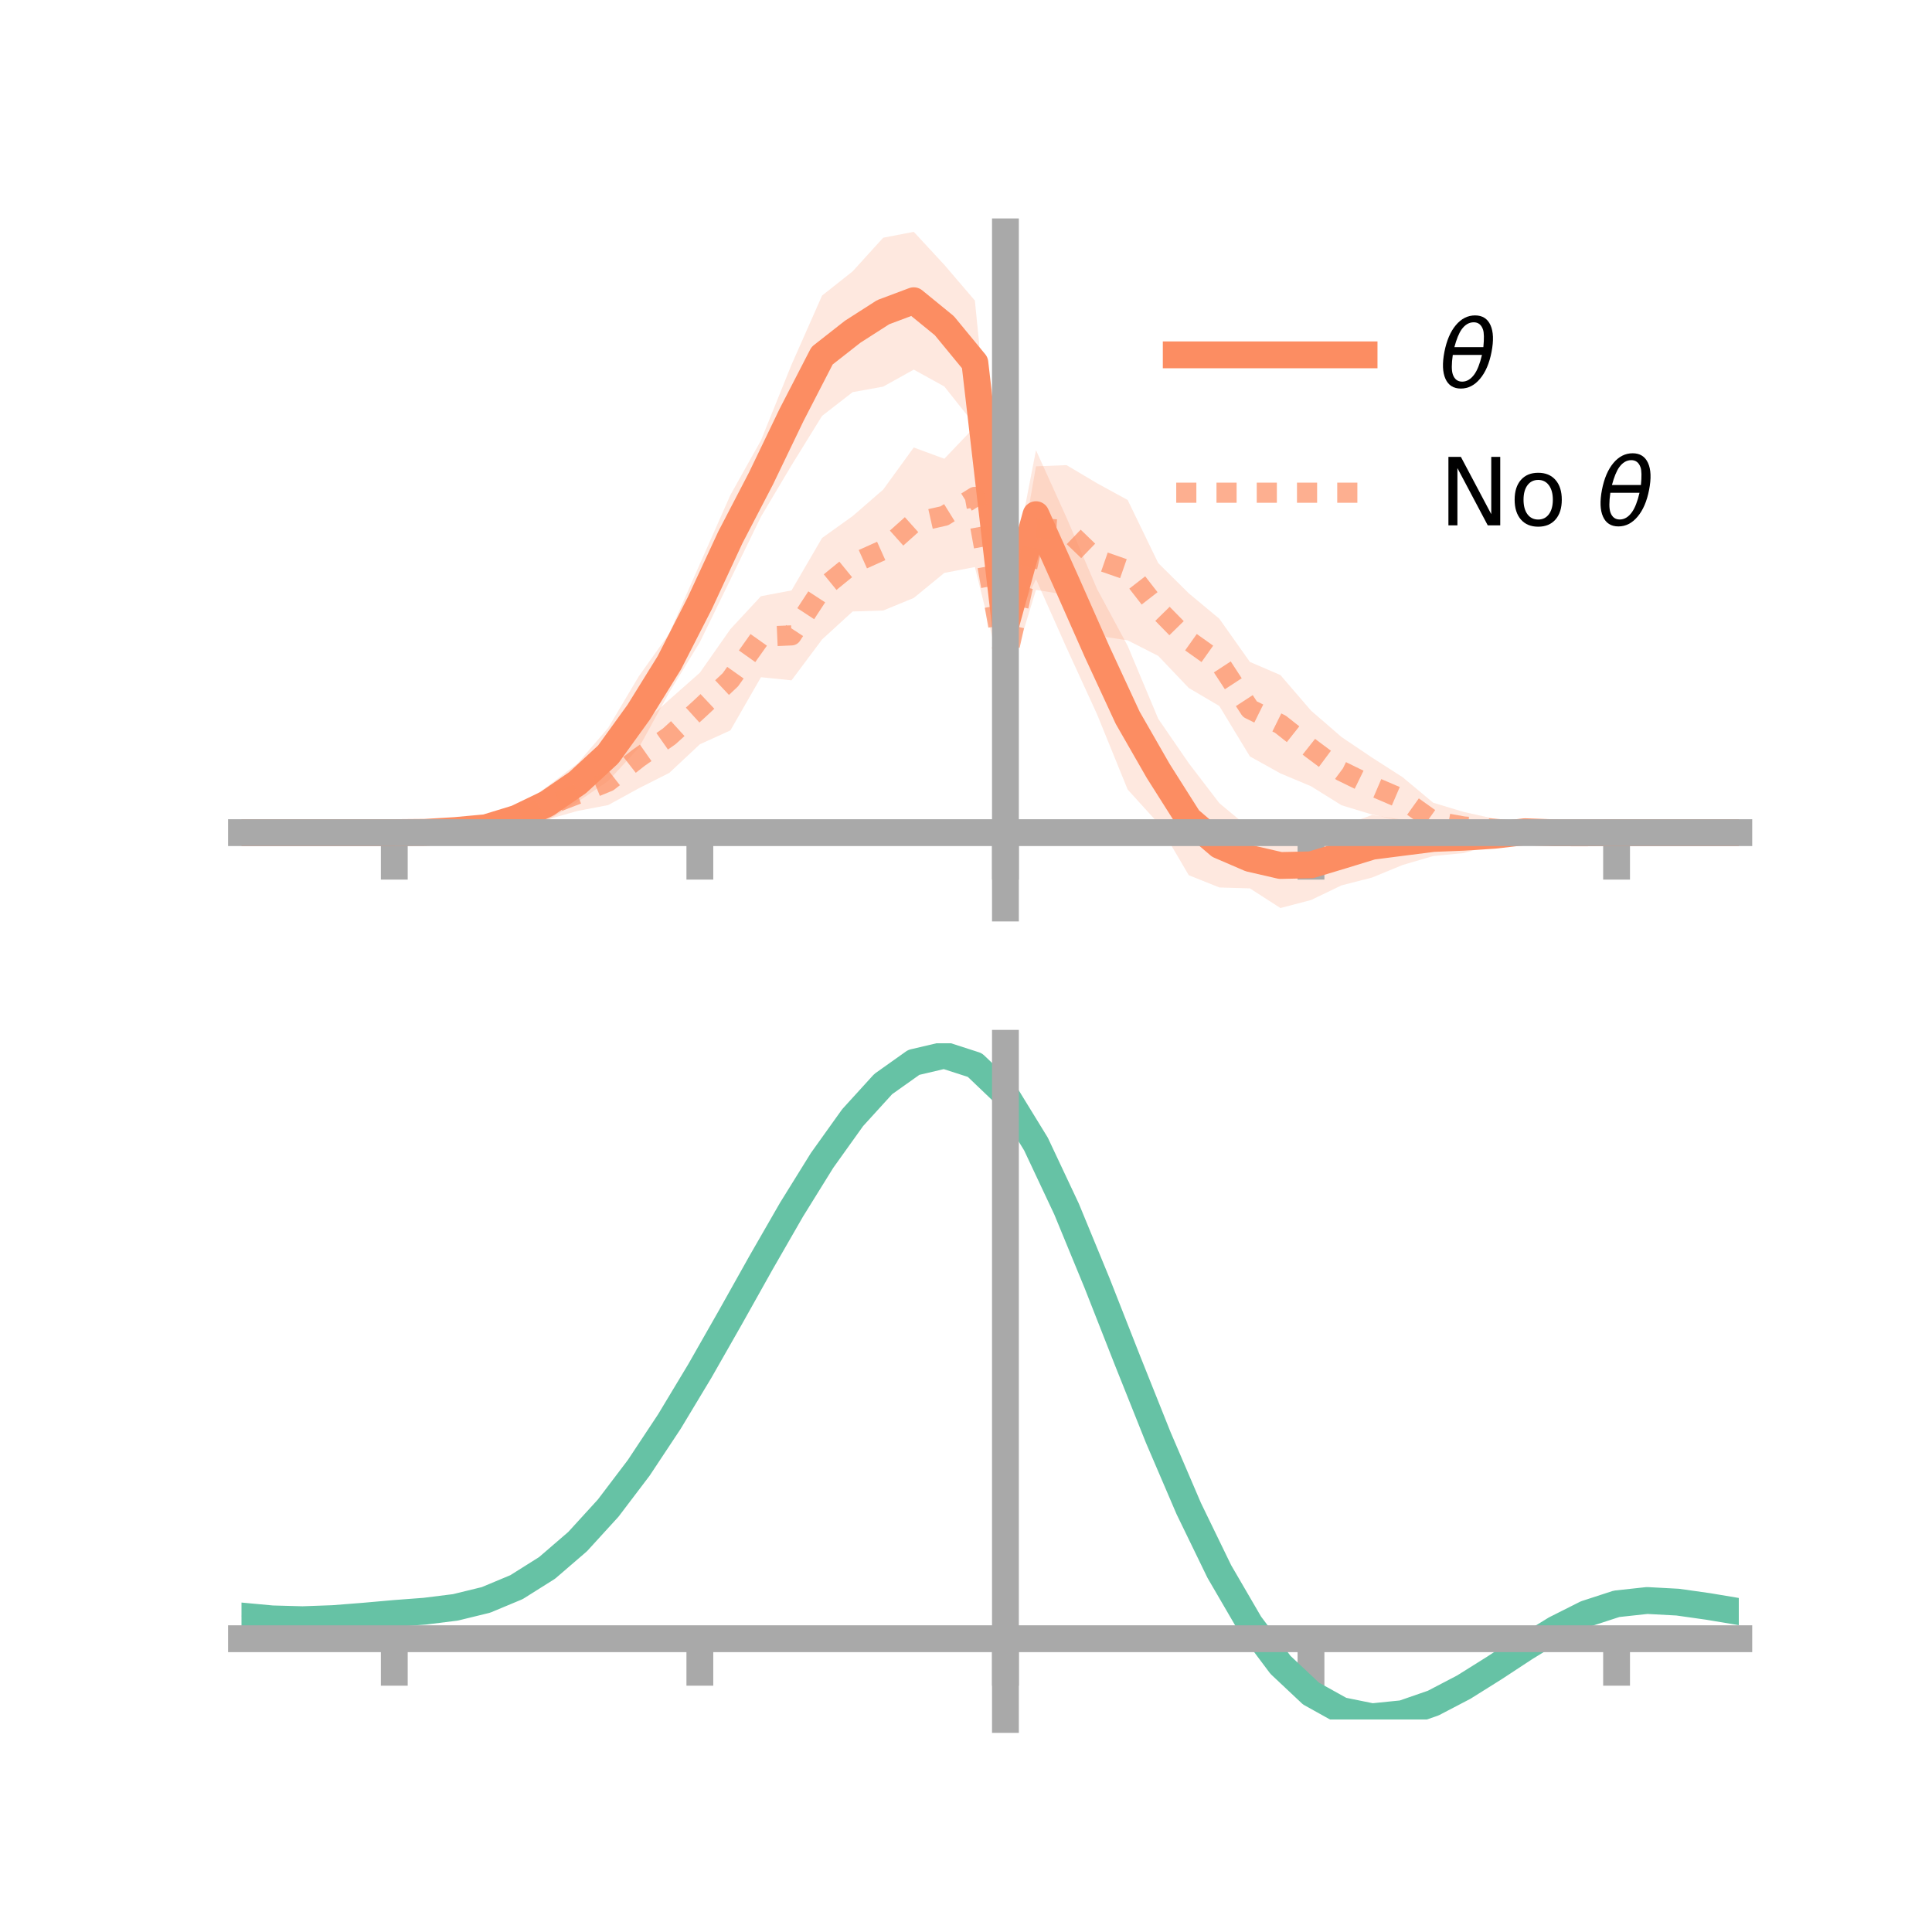 <?xml version="1.0" encoding="utf-8" standalone="no"?>
<!DOCTYPE svg PUBLIC "-//W3C//DTD SVG 1.1//EN"
  "http://www.w3.org/Graphics/SVG/1.1/DTD/svg11.dtd">
<!-- Created with matplotlib (https://matplotlib.org/) -->
<svg height="144pt" version="1.1" viewBox="0 0 144 144" width="144pt" xmlns="http://www.w3.org/2000/svg" xmlns:xlink="http://www.w3.org/1999/xlink">
 <defs>
  <style type="text/css">*{stroke-linecap:butt;stroke-linejoin:round;}</style>
 </defs>
 <g id="figure_1">
  <g id="patch_1">
   <path d="M 0 144 
L 144 144 
L 144 0 
L 0 0 
z
" style="fill:none;"/>
  </g>
  <g id="axes_1">
   <g id="patch_2">
    <path d="M 18 67.68 
L 129.6 67.68 
L 129.6 17.28 
L 18 17.28 
z
" style="fill:none;"/>
   </g>
   <g id="PolyCollection_1">
    <path clip-path="url(#p5b34884537)" d="M 18 62.059 
L 18 62.059 
L 20.278 62.059 
L 22.555 62.059 
L 24.833 62.059 
L 27.11 62.059 
L 29.388 62.058 
L 31.665 61.946 
L 33.943 61.653 
L 36.22 61.139 
L 38.498 60.235 
L 40.776 58.635 
L 43.053 56.899 
L 45.331 54.248 
L 47.608 50.414 
L 49.886 47.209 
L 52.163 42.033 
L 54.441 36.894 
L 56.718 32.822 
L 58.996 27.18 
L 61.273 22.03 
L 63.551 20.225 
L 65.829 17.718 
L 68.106 17.28 
L 70.384 19.738 
L 72.661 22.401 
L 74.939 45.312 
L 77.216 33.554 
L 79.494 38.585 
L 81.771 43.905 
L 84.049 48.138 
L 86.327 53.572 
L 88.604 56.886 
L 90.882 59.861 
L 93.159 61.757 
L 95.437 61.339 
L 97.714 61.836 
L 99.992 61.558 
L 102.269 60.747 
L 104.547 61.101 
L 106.824 61.185 
L 109.102 61.223 
L 111.38 61.559 
L 113.657 61.443 
L 115.935 61.841 
L 118.212 61.985 
L 120.49 62.058 
L 122.767 62.059 
L 125.045 62.059 
L 127.322 62.059 
L 129.6 62.059 
L 129.6 62.059 
L 129.6 62.059 
L 127.322 62.059 
L 125.045 62.059 
L 122.767 62.059 
L 120.49 62.06 
L 118.212 62.166 
L 115.935 62.305 
L 113.657 62.543 
L 111.38 62.952 
L 109.102 63.583 
L 106.824 63.804 
L 104.547 64.469 
L 102.269 65.406 
L 99.992 65.99 
L 97.714 67.084 
L 95.437 67.68 
L 93.159 66.214 
L 90.882 66.147 
L 88.604 65.233 
L 86.327 61.357 
L 84.049 58.848 
L 81.771 53.247 
L 79.494 48.28 
L 77.216 43.168 
L 74.939 48.035 
L 72.661 31.677 
L 70.384 28.806 
L 68.106 27.549 
L 65.829 28.816 
L 63.551 29.228 
L 61.273 30.998 
L 58.996 34.681 
L 56.718 38.511 
L 54.441 43.194 
L 52.163 47.863 
L 49.886 51.598 
L 47.608 55.743 
L 45.331 58.21 
L 43.053 59.765 
L 40.776 61.164 
L 38.498 61.757 
L 36.22 62.248 
L 33.943 62.153 
L 31.665 62.131 
L 29.388 62.059 
L 27.11 62.059 
L 24.833 62.059 
L 22.555 62.059 
L 20.278 62.059 
L 18 62.059 
z
" style="fill:#fc8d62;fill-opacity:0.2;"/>
   </g>
   <g id="PolyCollection_2">
    <path clip-path="url(#p5b34884537)" d="M 18 62.059 
L 18 62.059 
L 20.278 62.059 
L 22.555 62.059 
L 24.833 62.059 
L 27.11 62.059 
L 29.388 62.059 
L 31.665 61.908 
L 33.943 61.544 
L 36.22 61.171 
L 38.498 60.342 
L 40.776 59.043 
L 43.053 57.93 
L 45.331 56.506 
L 47.608 54.195 
L 49.886 52.152 
L 52.163 50.141 
L 54.441 46.89 
L 56.718 44.437 
L 58.996 44.006 
L 61.273 40.098 
L 63.551 38.466 
L 65.829 36.49 
L 68.106 33.353 
L 70.384 34.194 
L 72.661 31.806 
L 74.939 47.769 
L 77.216 34.757 
L 79.494 34.668 
L 81.771 36.021 
L 84.049 37.265 
L 86.327 41.967 
L 88.604 44.222 
L 90.882 46.117 
L 93.159 49.335 
L 95.437 50.316 
L 97.714 52.964 
L 99.992 54.936 
L 102.269 56.47 
L 104.547 57.931 
L 106.824 59.831 
L 109.102 60.519 
L 111.38 61.026 
L 113.657 61.543 
L 115.935 61.785 
L 118.212 61.961 
L 120.49 62.059 
L 122.767 62.059 
L 125.045 62.059 
L 127.322 62.059 
L 129.6 62.059 
L 129.6 62.059 
L 129.6 62.059 
L 127.322 62.059 
L 125.045 62.059 
L 122.767 62.059 
L 120.49 62.059 
L 118.212 62.201 
L 115.935 62.359 
L 113.657 62.432 
L 111.38 62.506 
L 109.102 62.685 
L 106.824 62.555 
L 104.547 61.207 
L 102.269 60.712 
L 99.992 60.02 
L 97.714 58.601 
L 95.437 57.646 
L 93.159 56.378 
L 90.882 52.621 
L 88.604 51.278 
L 86.327 48.886 
L 84.049 47.726 
L 81.771 47.38 
L 79.494 44.338 
L 77.216 43.967 
L 74.939 51.414 
L 72.661 42.264 
L 70.384 42.701 
L 68.106 44.568 
L 65.829 45.504 
L 63.551 45.576 
L 61.273 47.661 
L 58.996 50.708 
L 56.718 50.475 
L 54.441 54.438 
L 52.163 55.475 
L 49.886 57.606 
L 47.608 58.758 
L 45.331 60.006 
L 43.053 60.442 
L 40.776 61.085 
L 38.498 61.807 
L 36.22 62.092 
L 33.943 62.213 
L 31.665 62.138 
L 29.388 62.059 
L 27.11 62.059 
L 24.833 62.059 
L 22.555 62.059 
L 20.278 62.059 
L 18 62.059 
z
" style="fill:#fc8d62;fill-opacity:0.2;"/>
   </g>
   <g id="matplotlib.axis_1">
    <g id="xtick_1">
     <g id="line2d_1">
      <defs>
       <path d="M 0 0 
L 0 3.5 
" id="m2194379664" style="stroke:#a9a9a9;stroke-width:2;"/>
      </defs>
      <g>
       <use style="fill:#a9a9a9;stroke:#a9a9a9;stroke-width:2;" x="29.388" xlink:href="#m2194379664" y="62.059"/>
      </g>
     </g>
    </g>
    <g id="xtick_2">
     <g id="line2d_2">
      <g>
       <use style="fill:#a9a9a9;stroke:#a9a9a9;stroke-width:2;" x="52.163" xlink:href="#m2194379664" y="62.059"/>
      </g>
     </g>
    </g>
    <g id="xtick_3">
     <g id="line2d_3">
      <g>
       <use style="fill:#a9a9a9;stroke:#a9a9a9;stroke-width:2;" x="74.939" xlink:href="#m2194379664" y="62.059"/>
      </g>
     </g>
    </g>
    <g id="xtick_4">
     <g id="line2d_4">
      <g>
       <use style="fill:#a9a9a9;stroke:#a9a9a9;stroke-width:2;" x="97.714" xlink:href="#m2194379664" y="62.059"/>
      </g>
     </g>
    </g>
    <g id="xtick_5">
     <g id="line2d_5">
      <g>
       <use style="fill:#a9a9a9;stroke:#a9a9a9;stroke-width:2;" x="120.49" xlink:href="#m2194379664" y="62.059"/>
      </g>
     </g>
    </g>
   </g>
   <g id="matplotlib.axis_2"/>
   <g id="line2d_6">
    <path clip-path="url(#p5b34884537)" d="M 18 62.059 
L 20.278 62.059 
L 22.555 62.059 
L 24.833 62.059 
L 27.11 62.059 
L 29.388 62.059 
L 31.665 62.039 
L 33.943 61.903 
L 36.22 61.693 
L 38.498 60.996 
L 40.776 59.9 
L 43.053 58.332 
L 45.331 56.229 
L 47.608 53.078 
L 49.886 49.403 
L 52.163 44.948 
L 54.441 40.044 
L 56.718 35.666 
L 58.996 30.931 
L 61.273 26.514 
L 63.551 24.727 
L 65.829 23.267 
L 68.106 22.414 
L 70.384 24.272 
L 72.661 27.039 
L 74.939 46.674 
L 77.216 38.361 
L 79.494 43.433 
L 81.771 48.576 
L 84.049 53.493 
L 86.327 57.465 
L 88.604 61.06 
L 90.882 63.004 
L 93.159 63.985 
L 95.437 64.509 
L 97.714 64.46 
L 99.992 63.774 
L 102.269 63.076 
L 104.547 62.785 
L 106.824 62.495 
L 109.102 62.403 
L 111.38 62.255 
L 113.657 61.993 
L 115.935 62.073 
L 118.212 62.075 
L 120.49 62.059 
L 122.767 62.059 
L 125.045 62.059 
L 127.322 62.059 
L 129.6 62.059 
" style="fill:none;stroke:#fc8d62;stroke-linecap:square;stroke-width:2;"/>
   </g>
   <g id="line2d_7">
    <path clip-path="url(#p5b34884537)" d="M 18 62.059 
L 20.278 62.059 
L 22.555 62.059 
L 24.833 62.059 
L 27.11 62.059 
L 29.388 62.059 
L 31.665 62.023 
L 33.943 61.878 
L 36.22 61.632 
L 38.498 61.075 
L 40.776 60.064 
L 43.053 59.186 
L 45.331 58.256 
L 47.608 56.477 
L 49.886 54.879 
L 52.163 52.808 
L 54.441 50.664 
L 56.718 47.456 
L 58.996 47.357 
L 61.273 43.879 
L 63.551 42.021 
L 65.829 40.997 
L 68.106 38.96 
L 70.384 38.447 
L 72.661 37.035 
L 74.939 49.592 
L 77.216 39.362 
L 79.494 39.503 
L 81.771 41.701 
L 84.049 42.495 
L 86.327 45.426 
L 88.604 47.75 
L 90.882 49.369 
L 93.159 52.856 
L 95.437 53.981 
L 97.714 55.782 
L 99.992 57.478 
L 102.269 58.591 
L 104.547 59.569 
L 106.824 61.193 
L 109.102 61.602 
L 111.38 61.766 
L 113.657 61.988 
L 115.935 62.072 
L 118.212 62.081 
L 120.49 62.059 
L 122.767 62.059 
L 125.045 62.059 
L 127.322 62.059 
L 129.6 62.059 
" style="fill:none;stroke:#fc8d62;stroke-dasharray:1.5,1.5;stroke-dashoffset:0;stroke-opacity:0.7;stroke-width:1.5;"/>
   </g>
   <g id="patch_3">
    <path d="M 74.939 67.68 
L 74.939 17.28 
" style="fill:none;stroke:#a9a9a9;stroke-linecap:square;stroke-linejoin:miter;stroke-width:2;"/>
   </g>
   <g id="patch_4">
    <path d="M 129.6 67.68 
L 129.6 17.28 
" style="fill:none;"/>
   </g>
   <g id="patch_5">
    <path d="M 18 62.059 
L 129.6 62.059 
" style="fill:none;stroke:#a9a9a9;stroke-linecap:square;stroke-linejoin:miter;stroke-width:2;"/>
   </g>
   <g id="patch_6">
    <path d="M 18 17.28 
L 129.6 17.28 
" style="fill:none;"/>
   </g>
   <g id="legend_1">
    <g id="line2d_8">
     <path d="M 87.67 26.449 
L 101.67 26.449 
" style="fill:none;stroke:#fc8d62;stroke-linecap:square;stroke-width:2;"/>
    </g>
    <g id="line2d_9"/>
    <g id="text_1">
     <!-- $\theta$ -->
     <g transform="translate(107.27 28.899)scale(0.07 -0.07)">
      <defs>
       <path d="M 45.516 34.672 
L 14.453 34.672 
Q 12.359 20.062 14.5 13.875 
Q 17.188 6.25 24.469 6.25 
Q 31.781 6.25 37.359 13.922 
Q 42.234 20.656 45.516 34.672 
z
M 47.016 42.969 
Q 48.344 56.844 46.625 61.719 
Q 43.953 69.438 36.766 69.438 
Q 29.297 69.438 23.828 61.812 
Q 19.531 55.672 16.156 42.969 
z
M 38.188 76.766 
Q 49.906 76.766 54.594 66.406 
Q 59.281 56.109 55.719 37.844 
Q 52.203 19.625 43.453 9.281 
Q 34.766 -1.125 23.047 -1.125 
Q 11.281 -1.125 6.641 9.281 
Q 2 19.625 5.516 37.844 
Q 9.078 56.109 17.719 66.406 
Q 26.422 76.766 38.188 76.766 
z
" id="DejaVuSans-Oblique-952"/>
      </defs>
      <use transform="translate(0 0.234)" xlink:href="#DejaVuSans-Oblique-952"/>
     </g>
    </g>
    <g id="line2d_10">
     <path d="M 87.67 36.724 
L 101.67 36.724 
" style="fill:none;stroke:#fc8d62;stroke-dasharray:1.5,1.5;stroke-dashoffset:0;stroke-opacity:0.7;stroke-width:1.5;"/>
    </g>
    <g id="line2d_11"/>
    <g id="text_2">
     <!-- No $\theta$ -->
     <g transform="translate(107.27 39.174)scale(0.07 -0.07)">
      <defs>
       <path d="M 9.812 72.906 
L 23.094 72.906 
L 55.422 11.922 
L 55.422 72.906 
L 64.984 72.906 
L 64.984 0 
L 51.703 0 
L 19.391 60.984 
L 19.391 0 
L 9.812 0 
z
" id="DejaVuSans-78"/>
       <path d="M 30.609 48.391 
Q 23.391 48.391 19.188 42.75 
Q 14.984 37.109 14.984 27.297 
Q 14.984 17.484 19.156 11.844 
Q 23.344 6.203 30.609 6.203 
Q 37.797 6.203 41.984 11.859 
Q 46.188 17.531 46.188 27.297 
Q 46.188 37.016 41.984 42.703 
Q 37.797 48.391 30.609 48.391 
z
M 30.609 56 
Q 42.328 56 49.016 48.375 
Q 55.719 40.766 55.719 27.297 
Q 55.719 13.875 49.016 6.219 
Q 42.328 -1.422 30.609 -1.422 
Q 18.844 -1.422 12.172 6.219 
Q 5.516 13.875 5.516 27.297 
Q 5.516 40.766 12.172 48.375 
Q 18.844 56 30.609 56 
z
" id="DejaVuSans-111"/>
       <path id="DejaVuSans-32"/>
      </defs>
      <use transform="translate(0 0.234)" xlink:href="#DejaVuSans-78"/>
      <use transform="translate(74.805 0.234)" xlink:href="#DejaVuSans-111"/>
      <use transform="translate(135.986 0.234)" xlink:href="#DejaVuSans-32"/>
      <use transform="translate(167.773 0.234)" xlink:href="#DejaVuSans-Oblique-952"/>
     </g>
    </g>
   </g>
  </g>
  <g id="axes_2">
   <g id="patch_7">
    <path d="M 18 128.16 
L 129.6 128.16 
L 129.6 77.76 
L 18 77.76 
z
" style="fill:none;"/>
   </g>
   <g id="PolyCollection_3">
    <path clip-path="url(#pfbb89626de)" d="M 18 120.486 
L 18 120.411 
L 20.278 120.632 
L 22.555 120.692 
L 24.833 120.602 
L 27.11 120.413 
L 29.388 120.204 
L 31.665 120.026 
L 33.943 119.739 
L 36.22 119.178 
L 38.498 118.218 
L 40.776 116.765 
L 43.053 114.77 
L 45.331 112.223 
L 47.608 109.157 
L 49.886 105.64 
L 52.163 101.773 
L 54.441 97.686 
L 56.718 93.534 
L 58.996 89.49 
L 61.273 85.745 
L 63.551 82.497 
L 65.829 79.949 
L 68.106 78.304 
L 70.384 77.76 
L 72.661 78.508 
L 74.939 80.716 
L 77.216 84.479 
L 79.494 89.388 
L 81.771 94.992 
L 84.049 100.87 
L 86.327 106.656 
L 88.604 112.046 
L 90.882 116.808 
L 93.159 120.776 
L 95.437 123.856 
L 97.714 126.017 
L 99.992 127.29 
L 102.269 127.756 
L 104.547 127.531 
L 106.824 126.754 
L 109.102 125.582 
L 111.38 124.178 
L 113.657 122.707 
L 115.935 121.328 
L 118.212 120.194 
L 120.49 119.458 
L 122.767 119.214 
L 125.045 119.341 
L 127.322 119.673 
L 129.6 120.067 
L 129.6 120.167 
L 129.6 120.167 
L 127.322 119.798 
L 125.045 119.486 
L 122.767 119.371 
L 120.49 119.62 
L 118.212 120.366 
L 115.935 121.525 
L 113.657 122.946 
L 111.38 124.467 
L 109.102 125.917 
L 106.824 127.125 
L 104.547 127.924 
L 102.269 128.16 
L 99.992 127.699 
L 97.714 126.44 
L 95.437 124.317 
L 93.159 121.314 
L 90.882 117.459 
L 88.604 112.841 
L 86.327 107.613 
L 84.049 101.998 
L 81.771 96.288 
L 79.494 90.839 
L 77.216 86.063 
L 74.939 82.404 
L 72.661 80.26 
L 70.384 79.537 
L 68.106 80.065 
L 65.829 81.654 
L 63.551 84.11 
L 61.273 87.234 
L 58.996 90.831 
L 56.718 94.708 
L 54.441 98.683 
L 52.163 102.593 
L 49.886 106.289 
L 47.608 109.652 
L 45.331 112.587 
L 43.053 115.033 
L 40.776 116.961 
L 38.498 118.376 
L 36.22 119.319 
L 33.943 119.869 
L 31.665 120.149 
L 29.388 120.317 
L 27.11 120.51 
L 24.833 120.68 
L 22.555 120.753 
L 20.278 120.691 
L 18 120.486 
z
" style="fill:#66c2a5;fill-opacity:0.2;"/>
   </g>
   <g id="matplotlib.axis_3">
    <g id="xtick_6">
     <g id="line2d_12">
      <g>
       <use style="fill:#a9a9a9;stroke:#a9a9a9;stroke-width:2;" x="29.388" xlink:href="#m2194379664" y="122.14"/>
      </g>
     </g>
    </g>
    <g id="xtick_7">
     <g id="line2d_13">
      <g>
       <use style="fill:#a9a9a9;stroke:#a9a9a9;stroke-width:2;" x="52.163" xlink:href="#m2194379664" y="122.14"/>
      </g>
     </g>
    </g>
    <g id="xtick_8">
     <g id="line2d_14">
      <g>
       <use style="fill:#a9a9a9;stroke:#a9a9a9;stroke-width:2;" x="74.939" xlink:href="#m2194379664" y="122.14"/>
      </g>
     </g>
    </g>
    <g id="xtick_9">
     <g id="line2d_15">
      <g>
       <use style="fill:#a9a9a9;stroke:#a9a9a9;stroke-width:2;" x="97.714" xlink:href="#m2194379664" y="122.14"/>
      </g>
     </g>
    </g>
    <g id="xtick_10">
     <g id="line2d_16">
      <g>
       <use style="fill:#a9a9a9;stroke:#a9a9a9;stroke-width:2;" x="120.49" xlink:href="#m2194379664" y="122.14"/>
      </g>
     </g>
    </g>
   </g>
   <g id="matplotlib.axis_4"/>
   <g id="line2d_17">
    <path clip-path="url(#pfbb89626de)" d="M 18 120.449 
L 20.278 120.661 
L 22.555 120.723 
L 24.833 120.641 
L 27.11 120.462 
L 29.388 120.26 
L 31.665 120.088 
L 33.943 119.804 
L 36.22 119.248 
L 38.498 118.297 
L 40.776 116.863 
L 43.053 114.901 
L 45.331 112.405 
L 47.608 109.404 
L 49.886 105.965 
L 52.163 102.183 
L 54.441 98.185 
L 56.718 94.121 
L 58.996 90.16 
L 61.273 86.49 
L 63.551 83.303 
L 65.829 80.801 
L 68.106 79.184 
L 70.384 78.649 
L 72.661 79.384 
L 74.939 81.56 
L 77.216 85.271 
L 79.494 90.113 
L 81.771 95.64 
L 84.049 101.434 
L 86.327 107.135 
L 88.604 112.444 
L 90.882 117.134 
L 93.159 121.045 
L 95.437 124.087 
L 97.714 126.228 
L 99.992 127.495 
L 102.269 127.958 
L 104.547 127.727 
L 106.824 126.939 
L 109.102 125.749 
L 111.38 124.322 
L 113.657 122.826 
L 115.935 121.426 
L 118.212 120.28 
L 120.49 119.539 
L 122.767 119.292 
L 125.045 119.414 
L 127.322 119.736 
L 129.6 120.117 
" style="fill:none;stroke:#66c2a5;stroke-linecap:square;stroke-width:2;"/>
   </g>
   <g id="patch_8">
    <path d="M 74.939 128.16 
L 74.939 77.76 
" style="fill:none;stroke:#a9a9a9;stroke-linecap:square;stroke-linejoin:miter;stroke-width:2;"/>
   </g>
   <g id="patch_9">
    <path d="M 129.6 128.16 
L 129.6 77.76 
" style="fill:none;"/>
   </g>
   <g id="patch_10">
    <path d="M 18 122.14 
L 129.6 122.14 
" style="fill:none;stroke:#a9a9a9;stroke-linecap:square;stroke-linejoin:miter;stroke-width:2;"/>
   </g>
   <g id="patch_11">
    <path d="M 18 77.76 
L 129.6 77.76 
" style="fill:none;"/>
   </g>
  </g>
 </g>
 <defs>
  <clipPath id="p5b34884537">
   <rect height="50.4" width="111.6" x="18" y="17.28"/>
  </clipPath>
  <clipPath id="pfbb89626de">
   <rect height="50.4" width="111.6" x="18" y="77.76"/>
  </clipPath>
 </defs>
</svg>
